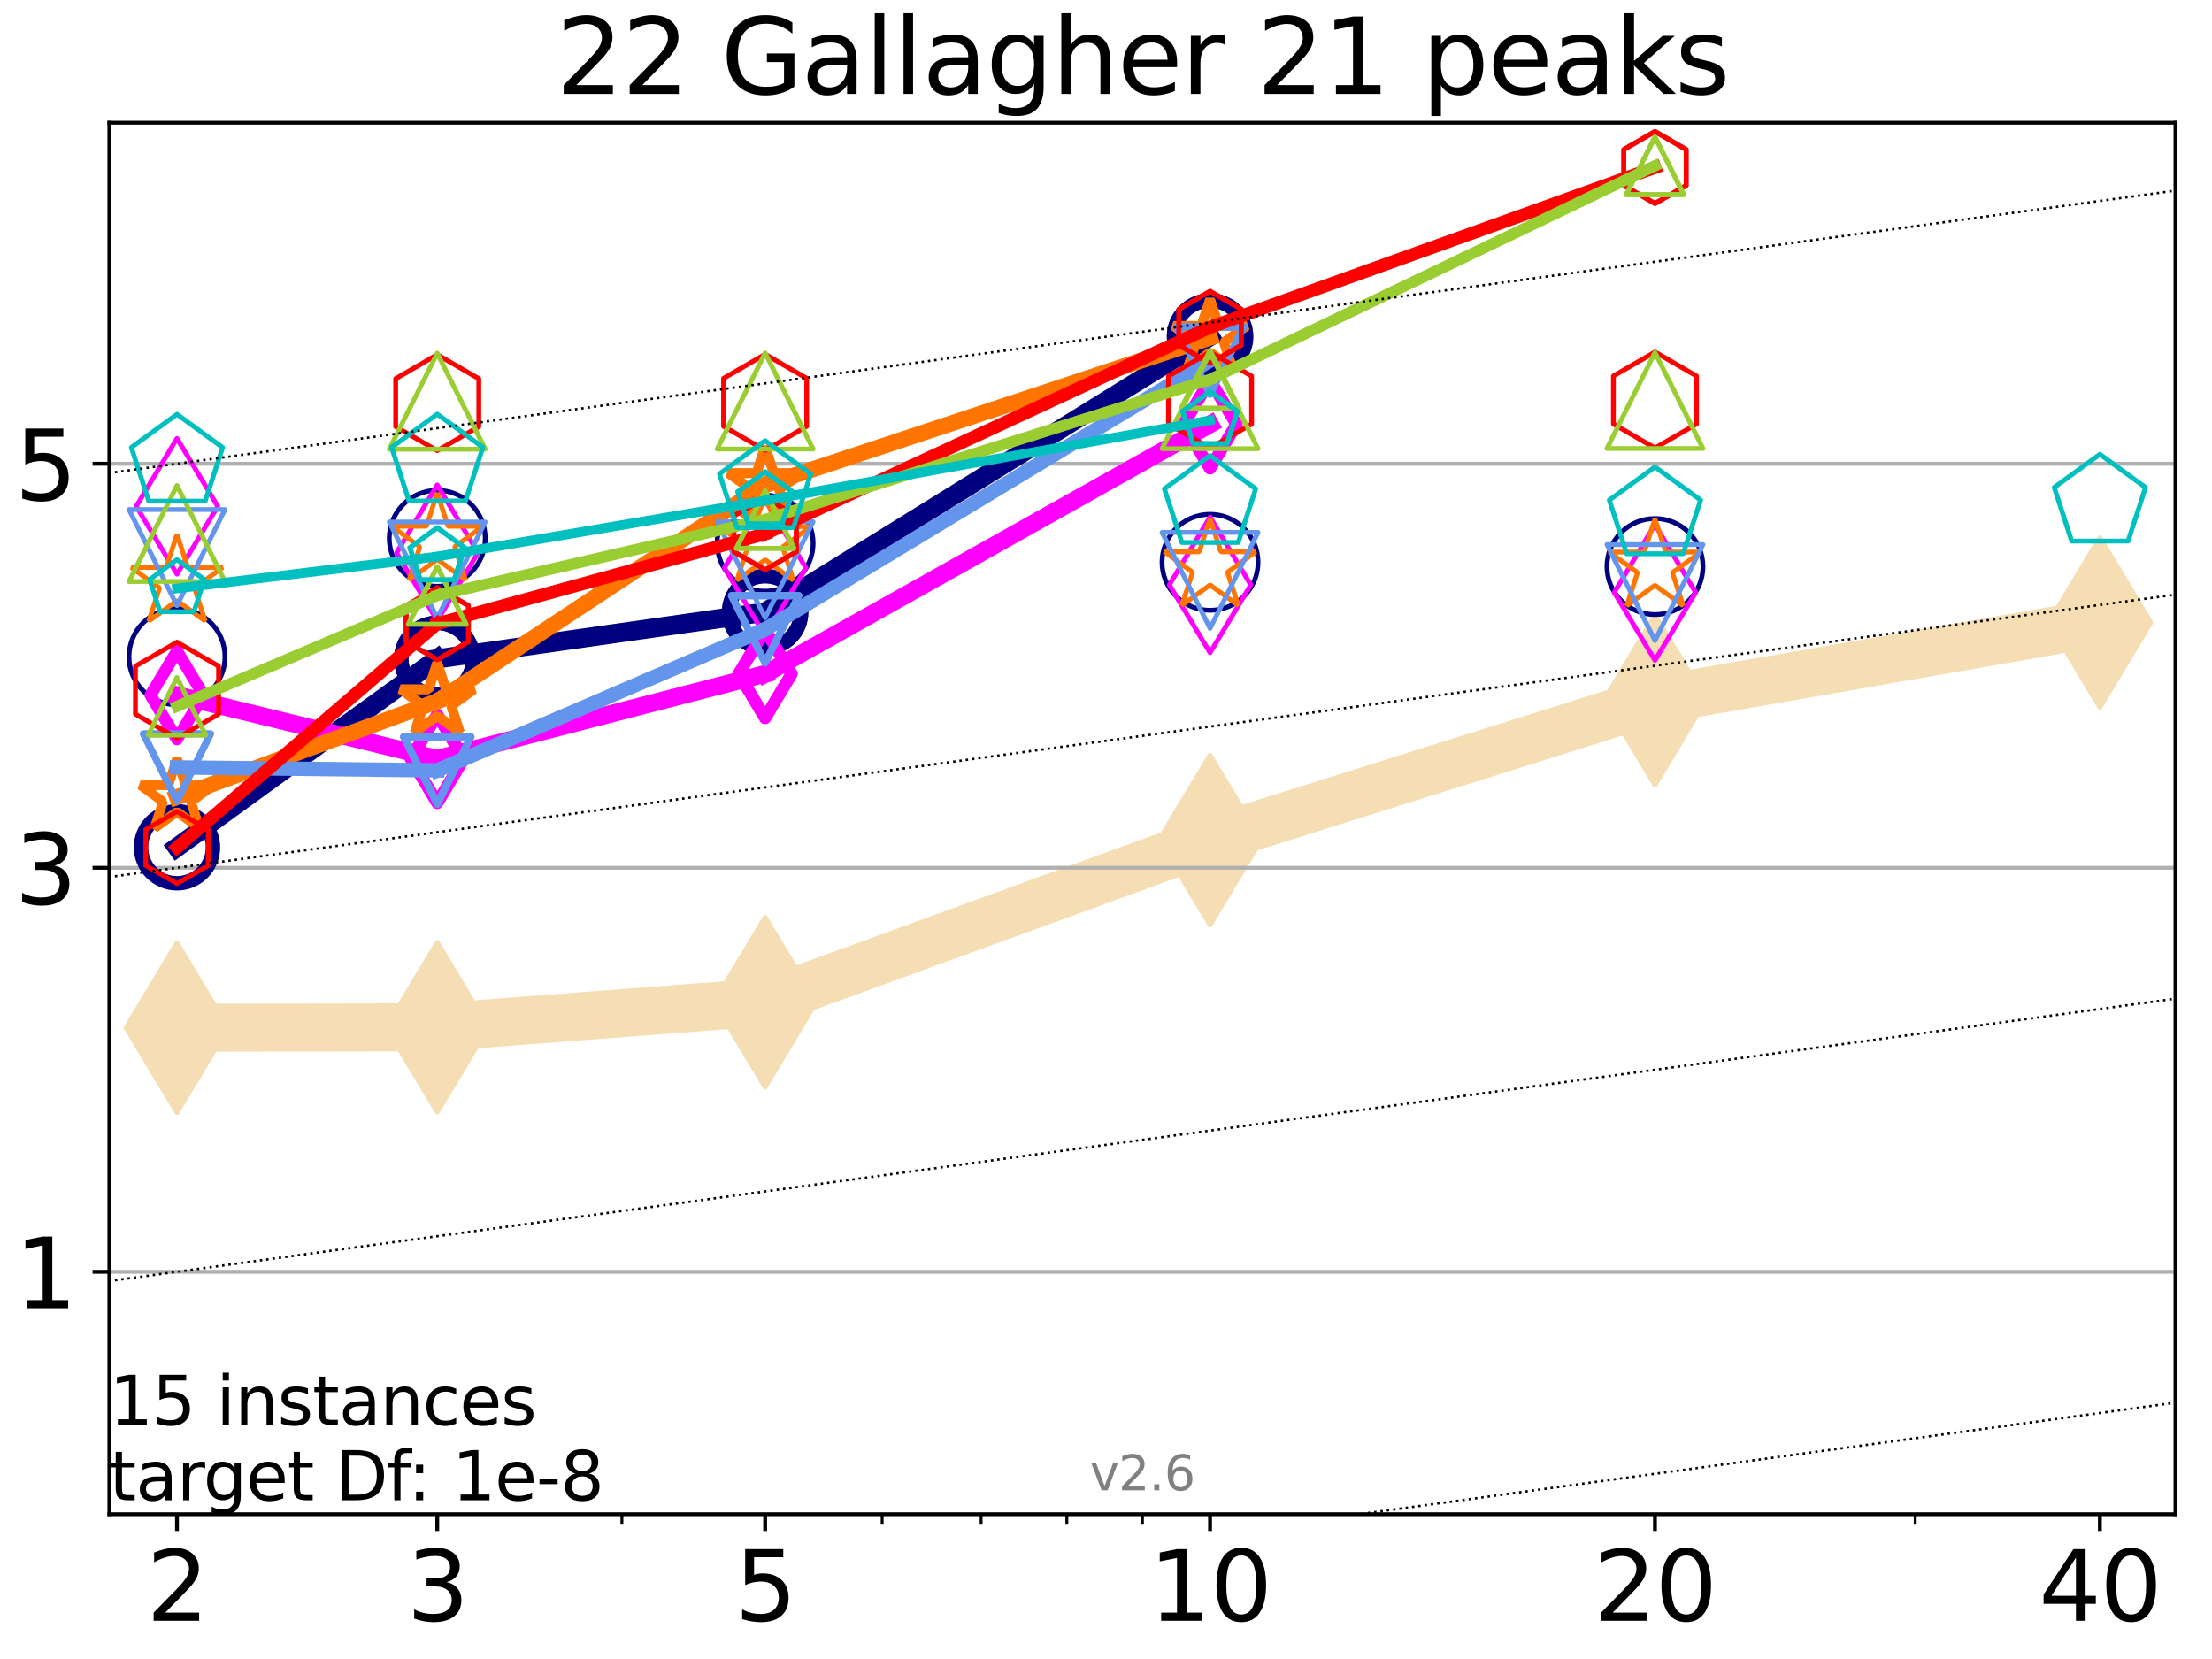 <?xml version="1.0" encoding="utf-8" standalone="no"?>
<!DOCTYPE svg PUBLIC "-//W3C//DTD SVG 1.1//EN"
  "http://www.w3.org/Graphics/SVG/1.1/DTD/svg11.dtd">
<svg xmlns:xlink="http://www.w3.org/1999/xlink" width="460.8pt" height="345.6pt" viewBox="0 0 460.8 345.6" xmlns="http://www.w3.org/2000/svg" version="1.1">
 <defs>
  <style type="text/css">*{stroke-linejoin: round; stroke-linecap: butt}</style>
 </defs>
 <g id="figure_1">
  <g id="patch_1">
   <path d="M 0 345.6 
L 460.8 345.6 
L 460.8 0 
L 0 0 
z
" style="fill: #ffffff"/>
  </g>
  <g id="axes_1">
   <g id="patch_2">
    <path d="M 22.78 315.44 
L 453.192 315.44 
L 453.192 25.56 
L 22.78 25.56 
z
" style="fill: #ffffff"/>
   </g>
   <g id="line2d_1">
    <path d="M 36.868 214.097 
L 91.085 214.003 
L 159.39 208.783 
L 252.074 175.004 
L 344.758 145.857 
L 437.443 129.683 
" clip-path="url(#p9da66cb167)" style="fill: none; stroke: #f5deb3; stroke-width: 10; stroke-linecap: square"/>
    <defs>
     <path id="mffda75748e" d="M -0 17.678 
L 10.607 0 
L 0 -17.678 
L -10.607 -0 
z
" style="stroke: #f5deb3; stroke-linejoin: miter"/>
    </defs>
    <g clip-path="url(#p9da66cb167)">
     <use xlink:href="#mffda75748e" x="36.868" y="214.097" style="fill: #f5deb3; stroke: #f5deb3; stroke-linejoin: miter"/>
     <use xlink:href="#mffda75748e" x="91.085" y="214.003" style="fill: #f5deb3; stroke: #f5deb3; stroke-linejoin: miter"/>
     <use xlink:href="#mffda75748e" x="159.39" y="208.783" style="fill: #f5deb3; stroke: #f5deb3; stroke-linejoin: miter"/>
     <use xlink:href="#mffda75748e" x="252.074" y="175.004" style="fill: #f5deb3; stroke: #f5deb3; stroke-linejoin: miter"/>
     <use xlink:href="#mffda75748e" x="344.758" y="145.857" style="fill: #f5deb3; stroke: #f5deb3; stroke-linejoin: miter"/>
     <use xlink:href="#mffda75748e" x="437.443" y="129.683" style="fill: #f5deb3; stroke: #f5deb3; stroke-linejoin: miter"/>
    </g>
   </g>
   <g id="matplotlib.axis_1">
    <g id="xtick_1">
     <g id="line2d_2">
      <defs>
       <path id="md5db70f6f1" d="M 0 0 
L 0 3.5 
" style="stroke: #000000; stroke-width: 0.8"/>
      </defs>
      <g>
       <use xlink:href="#md5db70f6f1" x="36.868" y="315.44" style="stroke: #000000; stroke-width: 0.8"/>
      </g>
     </g>
     <g id="text_1">
      <!-- 2 -->
      <g transform="translate(30.506 337.637)scale(0.2 -0.2)">
       <defs>
        <path id="DejaVuSans-32" d="M 1228 531 
L 3431 531 
L 3431 0 
L 469 0 
L 469 531 
Q 828 903 1448 1529 
Q 2069 2156 2228 2338 
Q 2531 2678 2651 2914 
Q 2772 3150 2772 3378 
Q 2772 3750 2511 3984 
Q 2250 4219 1831 4219 
Q 1534 4219 1204 4116 
Q 875 4013 500 3803 
L 500 4441 
Q 881 4594 1212 4672 
Q 1544 4750 1819 4750 
Q 2544 4750 2975 4387 
Q 3406 4025 3406 3419 
Q 3406 3131 3298 2873 
Q 3191 2616 2906 2266 
Q 2828 2175 2409 1742 
Q 1991 1309 1228 531 
z
" transform="scale(0.016)"/>
       </defs>
       <use xlink:href="#DejaVuSans-32"/>
      </g>
     </g>
    </g>
    <g id="xtick_2">
     <g id="line2d_3">
      <g>
       <use xlink:href="#md5db70f6f1" x="91.085" y="315.44" style="stroke: #000000; stroke-width: 0.8"/>
      </g>
     </g>
     <g id="text_2">
      <!-- 3 -->
      <g transform="translate(84.723 337.637)scale(0.2 -0.2)">
       <defs>
        <path id="DejaVuSans-33" d="M 2597 2516 
Q 3050 2419 3304 2112 
Q 3559 1806 3559 1356 
Q 3559 666 3084 287 
Q 2609 -91 1734 -91 
Q 1441 -91 1130 -33 
Q 819 25 488 141 
L 488 750 
Q 750 597 1062 519 
Q 1375 441 1716 441 
Q 2309 441 2620 675 
Q 2931 909 2931 1356 
Q 2931 1769 2642 2001 
Q 2353 2234 1838 2234 
L 1294 2234 
L 1294 2753 
L 1863 2753 
Q 2328 2753 2575 2939 
Q 2822 3125 2822 3475 
Q 2822 3834 2567 4026 
Q 2313 4219 1838 4219 
Q 1578 4219 1281 4162 
Q 984 4106 628 3988 
L 628 4550 
Q 988 4650 1302 4700 
Q 1616 4750 1894 4750 
Q 2613 4750 3031 4423 
Q 3450 4097 3450 3541 
Q 3450 3153 3228 2886 
Q 3006 2619 2597 2516 
z
" transform="scale(0.016)"/>
       </defs>
       <use xlink:href="#DejaVuSans-33"/>
      </g>
     </g>
    </g>
    <g id="xtick_3">
     <g id="line2d_4">
      <g>
       <use xlink:href="#md5db70f6f1" x="159.39" y="315.44" style="stroke: #000000; stroke-width: 0.8"/>
      </g>
     </g>
     <g id="text_3">
      <!-- 5 -->
      <g transform="translate(153.028 337.637)scale(0.2 -0.2)">
       <defs>
        <path id="DejaVuSans-35" d="M 691 4666 
L 3169 4666 
L 3169 4134 
L 1269 4134 
L 1269 2991 
Q 1406 3038 1543 3061 
Q 1681 3084 1819 3084 
Q 2600 3084 3056 2656 
Q 3513 2228 3513 1497 
Q 3513 744 3044 326 
Q 2575 -91 1722 -91 
Q 1428 -91 1123 -41 
Q 819 9 494 109 
L 494 744 
Q 775 591 1075 516 
Q 1375 441 1709 441 
Q 2250 441 2565 725 
Q 2881 1009 2881 1497 
Q 2881 1984 2565 2268 
Q 2250 2553 1709 2553 
Q 1456 2553 1204 2497 
Q 953 2441 691 2322 
L 691 4666 
z
" transform="scale(0.016)"/>
       </defs>
       <use xlink:href="#DejaVuSans-35"/>
      </g>
     </g>
    </g>
    <g id="xtick_4">
     <g id="line2d_5">
      <g>
       <use xlink:href="#md5db70f6f1" x="252.074" y="315.44" style="stroke: #000000; stroke-width: 0.8"/>
      </g>
     </g>
     <g id="text_4">
      <!-- 10 -->
      <g transform="translate(239.349 337.637)scale(0.2 -0.2)">
       <defs>
        <path id="DejaVuSans-31" d="M 794 531 
L 1825 531 
L 1825 4091 
L 703 3866 
L 703 4441 
L 1819 4666 
L 2450 4666 
L 2450 531 
L 3481 531 
L 3481 0 
L 794 0 
L 794 531 
z
" transform="scale(0.016)"/>
        <path id="DejaVuSans-30" d="M 2034 4250 
Q 1547 4250 1301 3770 
Q 1056 3291 1056 2328 
Q 1056 1369 1301 889 
Q 1547 409 2034 409 
Q 2525 409 2770 889 
Q 3016 1369 3016 2328 
Q 3016 3291 2770 3770 
Q 2525 4250 2034 4250 
z
M 2034 4750 
Q 2819 4750 3233 4129 
Q 3647 3509 3647 2328 
Q 3647 1150 3233 529 
Q 2819 -91 2034 -91 
Q 1250 -91 836 529 
Q 422 1150 422 2328 
Q 422 3509 836 4129 
Q 1250 4750 2034 4750 
z
" transform="scale(0.016)"/>
       </defs>
       <use xlink:href="#DejaVuSans-31"/>
       <use xlink:href="#DejaVuSans-30" x="63.623"/>
      </g>
     </g>
    </g>
    <g id="xtick_5">
     <g id="line2d_6">
      <g>
       <use xlink:href="#md5db70f6f1" x="344.758" y="315.44" style="stroke: #000000; stroke-width: 0.8"/>
      </g>
     </g>
     <g id="text_5">
      <!-- 20 -->
      <g transform="translate(332.033 337.637)scale(0.2 -0.2)">
       <use xlink:href="#DejaVuSans-32"/>
       <use xlink:href="#DejaVuSans-30" x="63.623"/>
      </g>
     </g>
    </g>
    <g id="xtick_6">
     <g id="line2d_7">
      <g>
       <use xlink:href="#md5db70f6f1" x="437.443" y="315.44" style="stroke: #000000; stroke-width: 0.8"/>
      </g>
     </g>
     <g id="text_6">
      <!-- 40 -->
      <g transform="translate(424.718 337.637)scale(0.2 -0.2)">
       <defs>
        <path id="DejaVuSans-34" d="M 2419 4116 
L 825 1625 
L 2419 1625 
L 2419 4116 
z
M 2253 4666 
L 3047 4666 
L 3047 1625 
L 3713 1625 
L 3713 1100 
L 3047 1100 
L 3047 0 
L 2419 0 
L 2419 1100 
L 313 1100 
L 313 1709 
L 2253 4666 
z
" transform="scale(0.016)"/>
       </defs>
       <use xlink:href="#DejaVuSans-34"/>
       <use xlink:href="#DejaVuSans-30" x="63.623"/>
      </g>
     </g>
    </g>
    <g id="xtick_7">
     <g id="line2d_8">
      <defs>
       <path id="m5379512b97" d="M 0 0 
L 0 2 
" style="stroke: #000000; stroke-width: 0.6"/>
      </defs>
      <g>
       <use xlink:href="#m5379512b97" x="129.552" y="315.44" style="stroke: #000000; stroke-width: 0.6"/>
      </g>
     </g>
    </g>
    <g id="xtick_8">
     <g id="line2d_9">
      <g>
       <use xlink:href="#m5379512b97" x="183.769" y="315.44" style="stroke: #000000; stroke-width: 0.6"/>
      </g>
     </g>
    </g>
    <g id="xtick_9">
     <g id="line2d_10">
      <g>
       <use xlink:href="#m5379512b97" x="204.381" y="315.44" style="stroke: #000000; stroke-width: 0.6"/>
      </g>
     </g>
    </g>
    <g id="xtick_10">
     <g id="line2d_11">
      <g>
       <use xlink:href="#m5379512b97" x="222.237" y="315.44" style="stroke: #000000; stroke-width: 0.6"/>
      </g>
     </g>
    </g>
    <g id="xtick_11">
     <g id="line2d_12">
      <g>
       <use xlink:href="#m5379512b97" x="237.986" y="315.44" style="stroke: #000000; stroke-width: 0.6"/>
      </g>
     </g>
    </g>
    <g id="xtick_12">
     <g id="line2d_13">
      <g>
       <use xlink:href="#m5379512b97" x="398.975" y="315.44" style="stroke: #000000; stroke-width: 0.6"/>
      </g>
     </g>
    </g>
   </g>
   <g id="matplotlib.axis_2">
    <g id="ytick_1">
     <g id="line2d_14">
      <path d="M 22.78 264.941 
L 453.192 264.941 
" clip-path="url(#p9da66cb167)" style="fill: none; stroke: #b0b0b0; stroke-width: 0.8; stroke-linecap: square"/>
     </g>
     <g id="line2d_15">
      <defs>
       <path id="mb205724805" d="M 0 0 
L -3.5 0 
" style="stroke: #000000; stroke-width: 0.8"/>
      </defs>
      <g>
       <use xlink:href="#mb205724805" x="22.78" y="264.941" style="stroke: #000000; stroke-width: 0.8"/>
      </g>
     </g>
     <g id="text_7">
      <!-- 1 -->
      <g transform="translate(3.055 272.539)scale(0.2 -0.2)">
       <use xlink:href="#DejaVuSans-31"/>
      </g>
     </g>
    </g>
    <g id="ytick_2">
     <g id="line2d_16">
      <path d="M 22.78 180.775 
L 453.192 180.775 
" clip-path="url(#p9da66cb167)" style="fill: none; stroke: #b0b0b0; stroke-width: 0.8; stroke-linecap: square"/>
     </g>
     <g id="line2d_17">
      <g>
       <use xlink:href="#mb205724805" x="22.78" y="180.775" style="stroke: #000000; stroke-width: 0.8"/>
      </g>
     </g>
     <g id="text_8">
      <!-- 3 -->
      <g transform="translate(3.055 188.373)scale(0.2 -0.2)">
       <use xlink:href="#DejaVuSans-33"/>
      </g>
     </g>
    </g>
    <g id="ytick_3">
     <g id="line2d_18">
      <path d="M 22.78 96.609 
L 453.192 96.609 
" clip-path="url(#p9da66cb167)" style="fill: none; stroke: #b0b0b0; stroke-width: 0.8; stroke-linecap: square"/>
     </g>
     <g id="line2d_19">
      <g>
       <use xlink:href="#mb205724805" x="22.78" y="96.609" style="stroke: #000000; stroke-width: 0.8"/>
      </g>
     </g>
     <g id="text_9">
      <!-- 5 -->
      <g transform="translate(3.055 104.208)scale(0.2 -0.2)">
       <use xlink:href="#DejaVuSans-35"/>
      </g>
     </g>
    </g>
   </g>
   <g id="line2d_20">
    <path d="M 36.868 176.507 
L 91.085 137.254 
" clip-path="url(#p9da66cb167)" style="fill: none; stroke: #000080; stroke-width: 4; stroke-linecap: square"/>
    <defs>
     <path id="m091aad3762" d="M 0 7.5 
C 1.989 7.5 3.897 6.71 5.303 5.303 
C 6.71 3.897 7.5 1.989 7.5 0 
C 7.5 -1.989 6.71 -3.897 5.303 -5.303 
C 3.897 -6.71 1.989 -7.5 0 -7.5 
C -1.989 -7.5 -3.897 -6.71 -5.303 -5.303 
C -6.71 -3.897 -7.5 -1.989 -7.5 0 
C -7.5 1.989 -6.71 3.897 -5.303 5.303 
C -3.897 6.71 -1.989 7.5 0 7.5 
z
" style="stroke: #000080; stroke-width: 3"/>
    </defs>
    <g clip-path="url(#p9da66cb167)">
     <use xlink:href="#m091aad3762" x="36.868" y="176.507" style="fill-opacity: 0; stroke: #000080; stroke-width: 3"/>
     <use xlink:href="#m091aad3762" x="91.085" y="137.254" style="fill-opacity: 0; stroke: #000080; stroke-width: 3"/>
    </g>
   </g>
   <g id="line2d_21">
    <path d="M 91.085 137.254 
L 159.39 127.508 
" clip-path="url(#p9da66cb167)" style="fill: none; stroke: #000080; stroke-width: 4; stroke-linecap: square"/>
    <g clip-path="url(#p9da66cb167)">
     <use xlink:href="#m091aad3762" x="91.085" y="137.254" style="fill-opacity: 0; stroke: #000080; stroke-width: 3"/>
     <use xlink:href="#m091aad3762" x="159.39" y="127.508" style="fill-opacity: 0; stroke: #000080; stroke-width: 3"/>
    </g>
   </g>
   <g id="line2d_22">
    <path d="M 159.39 127.508 
L 252.074 70.102 
" clip-path="url(#p9da66cb167)" style="fill: none; stroke: #000080; stroke-width: 4; stroke-linecap: square"/>
    <g clip-path="url(#p9da66cb167)">
     <use xlink:href="#m091aad3762" x="159.39" y="127.508" style="fill-opacity: 0; stroke: #000080; stroke-width: 3"/>
     <use xlink:href="#m091aad3762" x="252.074" y="70.102" style="fill-opacity: 0; stroke: #000080; stroke-width: 3"/>
    </g>
   </g>
   <g id="line2d_23">
    <path d="M 252.074 70.102 
" clip-path="url(#p9da66cb167)" style="fill: none; stroke: #000080; stroke-width: 4; stroke-linecap: square"/>
    <g clip-path="url(#p9da66cb167)">
     <use xlink:href="#m091aad3762" x="252.074" y="70.102" style="fill-opacity: 0; stroke: #000080; stroke-width: 3"/>
    </g>
   </g>
   <g id="line2d_24"/>
   <g id="line2d_25">
    <defs>
     <path id="m769381b50f" d="M 0 10 
C 2.652 10 5.196 8.946 7.071 7.071 
C 8.946 5.196 10 2.652 10 0 
C 10 -2.652 8.946 -5.196 7.071 -7.071 
C 5.196 -8.946 2.652 -10 0 -10 
C -2.652 -10 -5.196 -8.946 -7.071 -7.071 
C -8.946 -5.196 -10 -2.652 -10 0 
C -10 2.652 -8.946 5.196 -7.071 7.071 
C -5.196 8.946 -2.652 10 0 10 
z
" style="stroke: #000080"/>
    </defs>
    <g clip-path="url(#p9da66cb167)">
     <use xlink:href="#m769381b50f" x="36.868" y="136.82" style="fill-opacity: 0; stroke: #000080"/>
     <use xlink:href="#m769381b50f" x="91.085" y="112.14" style="fill-opacity: 0; stroke: #000080"/>
     <use xlink:href="#m769381b50f" x="159.39" y="113.159" style="fill-opacity: 0; stroke: #000080"/>
     <use xlink:href="#m769381b50f" x="252.074" y="117.136" style="fill-opacity: 0; stroke: #000080"/>
     <use xlink:href="#m769381b50f" x="344.758" y="118.02" style="fill-opacity: 0; stroke: #000080"/>
    </g>
   </g>
   <g id="line2d_26">
    <path d="M 36.868 144.815 
L 91.085 158.065 
" clip-path="url(#p9da66cb167)" style="fill: none; stroke: #ff00ff; stroke-width: 3.667; stroke-linecap: square"/>
    <defs>
     <path id="m5348b2a0a9" d="M -0 9.192 
L 5.515 0 
L 0 -9.192 
L -5.515 -0 
z
" style="stroke: #ff00ff; stroke-width: 2.5; stroke-linejoin: miter"/>
    </defs>
    <g clip-path="url(#p9da66cb167)">
     <use xlink:href="#m5348b2a0a9" x="36.868" y="144.815" style="fill-opacity: 0; stroke: #ff00ff; stroke-width: 2.5; stroke-linejoin: miter"/>
     <use xlink:href="#m5348b2a0a9" x="91.085" y="158.065" style="fill-opacity: 0; stroke: #ff00ff; stroke-width: 2.5; stroke-linejoin: miter"/>
    </g>
   </g>
   <g id="line2d_27">
    <path d="M 91.085 158.065 
L 159.39 140.381 
" clip-path="url(#p9da66cb167)" style="fill: none; stroke: #ff00ff; stroke-width: 3.667; stroke-linecap: square"/>
    <g clip-path="url(#p9da66cb167)">
     <use xlink:href="#m5348b2a0a9" x="91.085" y="158.065" style="fill-opacity: 0; stroke: #ff00ff; stroke-width: 2.5; stroke-linejoin: miter"/>
     <use xlink:href="#m5348b2a0a9" x="159.39" y="140.381" style="fill-opacity: 0; stroke: #ff00ff; stroke-width: 2.5; stroke-linejoin: miter"/>
    </g>
   </g>
   <g id="line2d_28">
    <path d="M 159.39 140.381 
L 252.074 88.383 
" clip-path="url(#p9da66cb167)" style="fill: none; stroke: #ff00ff; stroke-width: 3.667; stroke-linecap: square"/>
    <g clip-path="url(#p9da66cb167)">
     <use xlink:href="#m5348b2a0a9" x="159.39" y="140.381" style="fill-opacity: 0; stroke: #ff00ff; stroke-width: 2.5; stroke-linejoin: miter"/>
     <use xlink:href="#m5348b2a0a9" x="252.074" y="88.383" style="fill-opacity: 0; stroke: #ff00ff; stroke-width: 2.5; stroke-linejoin: miter"/>
    </g>
   </g>
   <g id="line2d_29">
    <path d="M 252.074 88.383 
" clip-path="url(#p9da66cb167)" style="fill: none; stroke: #ff00ff; stroke-width: 3.667; stroke-linecap: square"/>
    <g clip-path="url(#p9da66cb167)">
     <use xlink:href="#m5348b2a0a9" x="252.074" y="88.383" style="fill-opacity: 0; stroke: #ff00ff; stroke-width: 2.5; stroke-linejoin: miter"/>
    </g>
   </g>
   <g id="line2d_30"/>
   <g id="line2d_31">
    <defs>
     <path id="m1f04840f69" d="M -0 14.142 
L 8.485 0 
L -0 -14.142 
L -8.485 -0 
z
" style="stroke: #ff00ff; stroke-linejoin: miter"/>
    </defs>
    <g clip-path="url(#p9da66cb167)">
     <use xlink:href="#m1f04840f69" x="36.868" y="105.47" style="fill-opacity: 0; stroke: #ff00ff; stroke-linejoin: miter"/>
     <use xlink:href="#m1f04840f69" x="91.085" y="115.171" style="fill-opacity: 0; stroke: #ff00ff; stroke-linejoin: miter"/>
     <use xlink:href="#m1f04840f69" x="159.39" y="118.298" style="fill-opacity: 0; stroke: #ff00ff; stroke-linejoin: miter"/>
     <use xlink:href="#m1f04840f69" x="252.074" y="121.838" style="fill-opacity: 0; stroke: #ff00ff; stroke-linejoin: miter"/>
     <use xlink:href="#m1f04840f69" x="344.758" y="123.419" style="fill-opacity: 0; stroke: #ff00ff; stroke-linejoin: miter"/>
    </g>
   </g>
   <g id="line2d_32">
    <path d="M 36.868 166.049 
L 91.085 146.077 
" clip-path="url(#p9da66cb167)" style="fill: none; stroke: #ff7500; stroke-width: 3.333; stroke-linecap: square"/>
    <defs>
     <path id="m9885079abf" d="M 0 -8 
L -1.796 -2.472 
L -7.608 -2.472 
L -2.906 0.944 
L -4.702 6.472 
L -0 3.056 
L 4.702 6.472 
L 2.906 0.944 
L 7.608 -2.472 
L 1.796 -2.472 
z
" style="stroke: #ff7500; stroke-width: 2; stroke-linejoin: bevel"/>
    </defs>
    <g clip-path="url(#p9da66cb167)">
     <use xlink:href="#m9885079abf" x="36.868" y="166.049" style="fill-opacity: 0; stroke: #ff7500; stroke-width: 2; stroke-linejoin: bevel"/>
     <use xlink:href="#m9885079abf" x="91.085" y="146.077" style="fill-opacity: 0; stroke: #ff7500; stroke-width: 2; stroke-linejoin: bevel"/>
    </g>
   </g>
   <g id="line2d_33">
    <path d="M 91.085 146.077 
L 159.39 101.042 
" clip-path="url(#p9da66cb167)" style="fill: none; stroke: #ff7500; stroke-width: 3.333; stroke-linecap: square"/>
    <g clip-path="url(#p9da66cb167)">
     <use xlink:href="#m9885079abf" x="91.085" y="146.077" style="fill-opacity: 0; stroke: #ff7500; stroke-width: 2; stroke-linejoin: bevel"/>
     <use xlink:href="#m9885079abf" x="159.39" y="101.042" style="fill-opacity: 0; stroke: #ff7500; stroke-width: 2; stroke-linejoin: bevel"/>
    </g>
   </g>
   <g id="line2d_34">
    <path d="M 159.39 101.042 
L 252.074 70.354 
" clip-path="url(#p9da66cb167)" style="fill: none; stroke: #ff7500; stroke-width: 3.333; stroke-linecap: square"/>
    <g clip-path="url(#p9da66cb167)">
     <use xlink:href="#m9885079abf" x="159.39" y="101.042" style="fill-opacity: 0; stroke: #ff7500; stroke-width: 2; stroke-linejoin: bevel"/>
     <use xlink:href="#m9885079abf" x="252.074" y="70.354" style="fill-opacity: 0; stroke: #ff7500; stroke-width: 2; stroke-linejoin: bevel"/>
    </g>
   </g>
   <g id="line2d_35">
    <path d="M 252.074 70.354 
" clip-path="url(#p9da66cb167)" style="fill: none; stroke: #ff7500; stroke-width: 3.333; stroke-linecap: square"/>
    <g clip-path="url(#p9da66cb167)">
     <use xlink:href="#m9885079abf" x="252.074" y="70.354" style="fill-opacity: 0; stroke: #ff7500; stroke-width: 2; stroke-linejoin: bevel"/>
    </g>
   </g>
   <g id="line2d_36"/>
   <g id="line2d_37">
    <defs>
     <path id="m96d029a431" d="M 0 -10 
L -2.245 -3.09 
L -9.511 -3.09 
L -3.633 1.18 
L -5.878 8.09 
L -0 3.82 
L 5.878 8.09 
L 3.633 1.18 
L 9.511 -3.09 
L 2.245 -3.09 
z
" style="stroke: #ff7500; stroke-linejoin: bevel"/>
    </defs>
    <g clip-path="url(#p9da66cb167)">
     <use xlink:href="#m96d029a431" x="36.868" y="121.301" style="fill-opacity: 0; stroke: #ff7500; stroke-linejoin: bevel"/>
     <use xlink:href="#m96d029a431" x="91.085" y="112.714" style="fill-opacity: 0; stroke: #ff7500; stroke-linejoin: bevel"/>
     <use xlink:href="#m96d029a431" x="159.39" y="112.788" style="fill-opacity: 0; stroke: #ff7500; stroke-linejoin: bevel"/>
     <use xlink:href="#m96d029a431" x="252.074" y="118.03" style="fill-opacity: 0; stroke: #ff7500; stroke-linejoin: bevel"/>
     <use xlink:href="#m96d029a431" x="344.758" y="118.101" style="fill-opacity: 0; stroke: #ff7500; stroke-linejoin: bevel"/>
    </g>
   </g>
   <g id="line2d_38">
    <path d="M 36.868 159.866 
L 91.085 160.488 
" clip-path="url(#p9da66cb167)" style="fill: none; stroke: #6495ed; stroke-width: 3; stroke-linecap: square"/>
    <defs>
     <path id="m27fdec3ab3" d="M -0 7 
L 7 -7 
L -7 -7 
z
" style="stroke: #6495ed; stroke-width: 1.5; stroke-linejoin: miter"/>
    </defs>
    <g clip-path="url(#p9da66cb167)">
     <use xlink:href="#m27fdec3ab3" x="36.868" y="159.866" style="fill-opacity: 0; stroke: #6495ed; stroke-width: 1.5; stroke-linejoin: miter"/>
     <use xlink:href="#m27fdec3ab3" x="91.085" y="160.488" style="fill-opacity: 0; stroke: #6495ed; stroke-width: 1.5; stroke-linejoin: miter"/>
    </g>
   </g>
   <g id="line2d_39">
    <path d="M 91.085 160.488 
L 159.39 131.086 
" clip-path="url(#p9da66cb167)" style="fill: none; stroke: #6495ed; stroke-width: 3; stroke-linecap: square"/>
    <g clip-path="url(#p9da66cb167)">
     <use xlink:href="#m27fdec3ab3" x="91.085" y="160.488" style="fill-opacity: 0; stroke: #6495ed; stroke-width: 1.5; stroke-linejoin: miter"/>
     <use xlink:href="#m27fdec3ab3" x="159.39" y="131.086" style="fill-opacity: 0; stroke: #6495ed; stroke-width: 1.5; stroke-linejoin: miter"/>
    </g>
   </g>
   <g id="line2d_40">
    <path d="M 159.39 131.086 
L 252.074 75.102 
" clip-path="url(#p9da66cb167)" style="fill: none; stroke: #6495ed; stroke-width: 3; stroke-linecap: square"/>
    <g clip-path="url(#p9da66cb167)">
     <use xlink:href="#m27fdec3ab3" x="159.39" y="131.086" style="fill-opacity: 0; stroke: #6495ed; stroke-width: 1.5; stroke-linejoin: miter"/>
     <use xlink:href="#m27fdec3ab3" x="252.074" y="75.102" style="fill-opacity: 0; stroke: #6495ed; stroke-width: 1.5; stroke-linejoin: miter"/>
    </g>
   </g>
   <g id="line2d_41">
    <path d="M 252.074 75.102 
" clip-path="url(#p9da66cb167)" style="fill: none; stroke: #6495ed; stroke-width: 3; stroke-linecap: square"/>
    <g clip-path="url(#p9da66cb167)">
     <use xlink:href="#m27fdec3ab3" x="252.074" y="75.102" style="fill-opacity: 0; stroke: #6495ed; stroke-width: 1.5; stroke-linejoin: miter"/>
    </g>
   </g>
   <g id="line2d_42"/>
   <g id="line2d_43">
    <defs>
     <path id="m007a848bab" d="M -0 10 
L 10 -10 
L -10 -10 
z
" style="stroke: #6495ed; stroke-linejoin: miter"/>
    </defs>
    <g clip-path="url(#p9da66cb167)">
     <use xlink:href="#m007a848bab" x="36.868" y="116.151" style="fill-opacity: 0; stroke: #6495ed; stroke-linejoin: miter"/>
     <use xlink:href="#m007a848bab" x="91.085" y="118.742" style="fill-opacity: 0; stroke: #6495ed; stroke-linejoin: miter"/>
     <use xlink:href="#m007a848bab" x="159.39" y="118.698" style="fill-opacity: 0; stroke: #6495ed; stroke-linejoin: miter"/>
     <use xlink:href="#m007a848bab" x="252.074" y="120.908" style="fill-opacity: 0; stroke: #6495ed; stroke-linejoin: miter"/>
     <use xlink:href="#m007a848bab" x="344.758" y="123.448" style="fill-opacity: 0; stroke: #6495ed; stroke-linejoin: miter"/>
    </g>
   </g>
   <g id="line2d_44">
    <path d="M 36.868 176.559 
L 91.085 129.923 
" clip-path="url(#p9da66cb167)" style="fill: none; stroke: #ff0000; stroke-width: 2.667; stroke-linecap: square"/>
    <defs>
     <path id="me155ae1c53" d="M 0 -7.5 
L -6.495 -3.75 
L -6.495 3.75 
L -0 7.5 
L 6.495 3.75 
L 6.495 -3.75 
z
" style="stroke: #ff0000; stroke-linejoin: miter"/>
    </defs>
    <g clip-path="url(#p9da66cb167)">
     <use xlink:href="#me155ae1c53" x="36.868" y="176.559" style="fill-opacity: 0; stroke: #ff0000; stroke-linejoin: miter"/>
     <use xlink:href="#me155ae1c53" x="91.085" y="129.923" style="fill-opacity: 0; stroke: #ff0000; stroke-linejoin: miter"/>
    </g>
   </g>
   <g id="line2d_45">
    <path d="M 91.085 129.923 
L 159.39 111.197 
" clip-path="url(#p9da66cb167)" style="fill: none; stroke: #ff0000; stroke-width: 2.667; stroke-linecap: square"/>
    <g clip-path="url(#p9da66cb167)">
     <use xlink:href="#me155ae1c53" x="91.085" y="129.923" style="fill-opacity: 0; stroke: #ff0000; stroke-linejoin: miter"/>
     <use xlink:href="#me155ae1c53" x="159.39" y="111.197" style="fill-opacity: 0; stroke: #ff0000; stroke-linejoin: miter"/>
    </g>
   </g>
   <g id="line2d_46">
    <path d="M 159.39 111.197 
L 252.074 68.176 
" clip-path="url(#p9da66cb167)" style="fill: none; stroke: #ff0000; stroke-width: 2.667; stroke-linecap: square"/>
    <g clip-path="url(#p9da66cb167)">
     <use xlink:href="#me155ae1c53" x="159.39" y="111.197" style="fill-opacity: 0; stroke: #ff0000; stroke-linejoin: miter"/>
     <use xlink:href="#me155ae1c53" x="252.074" y="68.176" style="fill-opacity: 0; stroke: #ff0000; stroke-linejoin: miter"/>
    </g>
   </g>
   <g id="line2d_47">
    <path d="M 252.074 68.176 
L 344.758 34.893 
" clip-path="url(#p9da66cb167)" style="fill: none; stroke: #ff0000; stroke-width: 2.667; stroke-linecap: square"/>
    <g clip-path="url(#p9da66cb167)">
     <use xlink:href="#me155ae1c53" x="252.074" y="68.176" style="fill-opacity: 0; stroke: #ff0000; stroke-linejoin: miter"/>
     <use xlink:href="#me155ae1c53" x="344.758" y="34.893" style="fill-opacity: 0; stroke: #ff0000; stroke-linejoin: miter"/>
    </g>
   </g>
   <g id="line2d_48">
    <path d="M 344.758 34.893 
" clip-path="url(#p9da66cb167)" style="fill: none; stroke: #ff0000; stroke-width: 2.667; stroke-linecap: square"/>
    <g clip-path="url(#p9da66cb167)">
     <use xlink:href="#me155ae1c53" x="344.758" y="34.893" style="fill-opacity: 0; stroke: #ff0000; stroke-linejoin: miter"/>
    </g>
   </g>
   <g id="line2d_49"/>
   <g id="line2d_50">
    <defs>
     <path id="mb611ca3035" d="M 0 -10 
L -8.66 -5 
L -8.66 5 
L -0 10 
L 8.66 5 
L 8.66 -5 
z
" style="stroke: #ff0000; stroke-linejoin: miter"/>
    </defs>
    <g clip-path="url(#p9da66cb167)">
     <use xlink:href="#mb611ca3035" x="36.868" y="143.775" style="fill-opacity: 0; stroke: #ff0000; stroke-linejoin: miter"/>
     <use xlink:href="#mb611ca3035" x="91.085" y="83.883" style="fill-opacity: 0; stroke: #ff0000; stroke-linejoin: miter"/>
     <use xlink:href="#mb611ca3035" x="159.39" y="83.809" style="fill-opacity: 0; stroke: #ff0000; stroke-linejoin: miter"/>
     <use xlink:href="#mb611ca3035" x="252.074" y="83.345" style="fill-opacity: 0; stroke: #ff0000; stroke-linejoin: miter"/>
     <use xlink:href="#mb611ca3035" x="344.758" y="83.331" style="fill-opacity: 0; stroke: #ff0000; stroke-linejoin: miter"/>
    </g>
   </g>
   <g id="line2d_51">
    <path d="M 36.868 147.143 
L 91.085 124.036 
" clip-path="url(#p9da66cb167)" style="fill: none; stroke: #9acd32; stroke-width: 2.333; stroke-linecap: square"/>
    <defs>
     <path id="m3b662ab62f" d="M 0 -6 
L -6 6 
L 6 6 
z
" style="stroke: #9acd32; stroke-linejoin: miter"/>
    </defs>
    <g clip-path="url(#p9da66cb167)">
     <use xlink:href="#m3b662ab62f" x="36.868" y="147.143" style="fill-opacity: 0; stroke: #9acd32; stroke-linejoin: miter"/>
     <use xlink:href="#m3b662ab62f" x="91.085" y="124.036" style="fill-opacity: 0; stroke: #9acd32; stroke-linejoin: miter"/>
    </g>
   </g>
   <g id="line2d_52">
    <path d="M 91.085 124.036 
L 159.39 108.236 
" clip-path="url(#p9da66cb167)" style="fill: none; stroke: #9acd32; stroke-width: 2.333; stroke-linecap: square"/>
    <g clip-path="url(#p9da66cb167)">
     <use xlink:href="#m3b662ab62f" x="91.085" y="124.036" style="fill-opacity: 0; stroke: #9acd32; stroke-linejoin: miter"/>
     <use xlink:href="#m3b662ab62f" x="159.39" y="108.236" style="fill-opacity: 0; stroke: #9acd32; stroke-linejoin: miter"/>
    </g>
   </g>
   <g id="line2d_53">
    <path d="M 159.39 108.236 
L 252.074 79.044 
" clip-path="url(#p9da66cb167)" style="fill: none; stroke: #9acd32; stroke-width: 2.333; stroke-linecap: square"/>
    <g clip-path="url(#p9da66cb167)">
     <use xlink:href="#m3b662ab62f" x="159.39" y="108.236" style="fill-opacity: 0; stroke: #9acd32; stroke-linejoin: miter"/>
     <use xlink:href="#m3b662ab62f" x="252.074" y="79.044" style="fill-opacity: 0; stroke: #9acd32; stroke-linejoin: miter"/>
    </g>
   </g>
   <g id="line2d_54">
    <path d="M 252.074 79.044 
L 344.758 34.538 
" clip-path="url(#p9da66cb167)" style="fill: none; stroke: #9acd32; stroke-width: 2.333; stroke-linecap: square"/>
    <g clip-path="url(#p9da66cb167)">
     <use xlink:href="#m3b662ab62f" x="252.074" y="79.044" style="fill-opacity: 0; stroke: #9acd32; stroke-linejoin: miter"/>
     <use xlink:href="#m3b662ab62f" x="344.758" y="34.538" style="fill-opacity: 0; stroke: #9acd32; stroke-linejoin: miter"/>
    </g>
   </g>
   <g id="line2d_55">
    <path d="M 344.758 34.538 
" clip-path="url(#p9da66cb167)" style="fill: none; stroke: #9acd32; stroke-width: 2.333; stroke-linecap: square"/>
    <g clip-path="url(#p9da66cb167)">
     <use xlink:href="#m3b662ab62f" x="344.758" y="34.538" style="fill-opacity: 0; stroke: #9acd32; stroke-linejoin: miter"/>
    </g>
   </g>
   <g id="line2d_56"/>
   <g id="line2d_57">
    <defs>
     <path id="m4cd976e3e0" d="M 0 -10 
L -10 10 
L 10 10 
z
" style="stroke: #9acd32; stroke-linejoin: miter"/>
    </defs>
    <g clip-path="url(#p9da66cb167)">
     <use xlink:href="#m4cd976e3e0" x="36.868" y="111.139" style="fill-opacity: 0; stroke: #9acd32; stroke-linejoin: miter"/>
     <use xlink:href="#m4cd976e3e0" x="91.085" y="83.583" style="fill-opacity: 0; stroke: #9acd32; stroke-linejoin: miter"/>
     <use xlink:href="#m4cd976e3e0" x="159.39" y="83.539" style="fill-opacity: 0; stroke: #9acd32; stroke-linejoin: miter"/>
     <use xlink:href="#m4cd976e3e0" x="252.074" y="83.471" style="fill-opacity: 0; stroke: #9acd32; stroke-linejoin: miter"/>
     <use xlink:href="#m4cd976e3e0" x="344.758" y="83.431" style="fill-opacity: 0; stroke: #9acd32; stroke-linejoin: miter"/>
    </g>
   </g>
   <g id="line2d_58">
    <path d="M 36.868 122.581 
L 91.085 115.937 
" clip-path="url(#p9da66cb167)" style="fill: none; stroke: #00bfbf; stroke-width: 2; stroke-linecap: square"/>
    <defs>
     <path id="m19b6836416" d="M 0 -6 
L -5.706 -1.854 
L -3.527 4.854 
L 3.527 4.854 
L 5.706 -1.854 
z
" style="stroke: #00bfbf; stroke-linejoin: miter"/>
    </defs>
    <g clip-path="url(#p9da66cb167)">
     <use xlink:href="#m19b6836416" x="36.868" y="122.581" style="fill-opacity: 0; stroke: #00bfbf; stroke-linejoin: miter"/>
     <use xlink:href="#m19b6836416" x="91.085" y="115.937" style="fill-opacity: 0; stroke: #00bfbf; stroke-linejoin: miter"/>
    </g>
   </g>
   <g id="line2d_59">
    <path d="M 91.085 115.937 
L 159.39 104.286 
" clip-path="url(#p9da66cb167)" style="fill: none; stroke: #00bfbf; stroke-width: 2; stroke-linecap: square"/>
    <g clip-path="url(#p9da66cb167)">
     <use xlink:href="#m19b6836416" x="91.085" y="115.937" style="fill-opacity: 0; stroke: #00bfbf; stroke-linejoin: miter"/>
     <use xlink:href="#m19b6836416" x="159.39" y="104.286" style="fill-opacity: 0; stroke: #00bfbf; stroke-linejoin: miter"/>
    </g>
   </g>
   <g id="line2d_60">
    <path d="M 159.39 104.286 
L 252.074 87.557 
" clip-path="url(#p9da66cb167)" style="fill: none; stroke: #00bfbf; stroke-width: 2; stroke-linecap: square"/>
    <g clip-path="url(#p9da66cb167)">
     <use xlink:href="#m19b6836416" x="159.39" y="104.286" style="fill-opacity: 0; stroke: #00bfbf; stroke-linejoin: miter"/>
     <use xlink:href="#m19b6836416" x="252.074" y="87.557" style="fill-opacity: 0; stroke: #00bfbf; stroke-linejoin: miter"/>
    </g>
   </g>
   <g id="line2d_61">
    <path d="M 252.074 87.557 
" clip-path="url(#p9da66cb167)" style="fill: none; stroke: #00bfbf; stroke-width: 2; stroke-linecap: square"/>
    <g clip-path="url(#p9da66cb167)">
     <use xlink:href="#m19b6836416" x="252.074" y="87.557" style="fill-opacity: 0; stroke: #00bfbf; stroke-linejoin: miter"/>
    </g>
   </g>
   <g id="line2d_62"/>
   <g id="line2d_63">
    <defs>
     <path id="mb8803bfae8" d="M 0 -10 
L -9.511 -3.09 
L -5.878 8.09 
L 5.878 8.09 
L 9.511 -3.09 
z
" style="stroke: #00bfbf; stroke-linejoin: miter"/>
    </defs>
    <g clip-path="url(#p9da66cb167)">
     <use xlink:href="#mb8803bfae8" x="36.868" y="96.301" style="fill-opacity: 0; stroke: #00bfbf; stroke-linejoin: miter"/>
     <use xlink:href="#mb8803bfae8" x="91.085" y="96.27" style="fill-opacity: 0; stroke: #00bfbf; stroke-linejoin: miter"/>
     <use xlink:href="#mb8803bfae8" x="159.39" y="101.805" style="fill-opacity: 0; stroke: #00bfbf; stroke-linejoin: miter"/>
     <use xlink:href="#mb8803bfae8" x="252.074" y="104.916" style="fill-opacity: 0; stroke: #00bfbf; stroke-linejoin: miter"/>
     <use xlink:href="#mb8803bfae8" x="344.758" y="107.264" style="fill-opacity: 0; stroke: #00bfbf; stroke-linejoin: miter"/>
     <use xlink:href="#mb8803bfae8" x="437.443" y="104.629" style="fill-opacity: 0; stroke: #00bfbf; stroke-linejoin: miter"/>
    </g>
   </g>
   <g id="line2d_64"/>
   <g id="line2d_65">
    <path d="M 55.205 346.6 
L 461.8 291.026 
" clip-path="url(#p9da66cb167)" style="fill: none; stroke-dasharray: 0.5,0.825; stroke-dashoffset: 0; stroke: #000000; stroke-width: 0.5"/>
   </g>
   <g id="line2d_66">
    <path d="M -1 270.117 
L 461.8 206.86 
" clip-path="url(#p9da66cb167)" style="fill: none; stroke-dasharray: 0.5,0.825; stroke-dashoffset: 0; stroke: #000000; stroke-width: 0.5"/>
   </g>
   <g id="line2d_67">
    <path d="M -1 185.951 
L 461.8 122.695 
" clip-path="url(#p9da66cb167)" style="fill: none; stroke-dasharray: 0.5,0.825; stroke-dashoffset: 0; stroke: #000000; stroke-width: 0.5"/>
   </g>
   <g id="line2d_68">
    <path d="M -1 101.785 
L 461.8 38.529 
" clip-path="url(#p9da66cb167)" style="fill: none; stroke-dasharray: 0.5,0.825; stroke-dashoffset: 0; stroke: #000000; stroke-width: 0.5"/>
   </g>
   <g id="line2d_69">
    <path d="M -1 17.62 
L 135.227 -1 
" clip-path="url(#p9da66cb167)" style="fill: none; stroke-dasharray: 0.5,0.825; stroke-dashoffset: 0; stroke: #000000; stroke-width: 0.5"/>
   </g>
   <g id="patch_3">
    <path d="M 22.78 315.44 
L 22.78 25.56 
" style="fill: none; stroke: #000000; stroke-width: 0.8; stroke-linejoin: miter; stroke-linecap: square"/>
   </g>
   <g id="patch_4">
    <path d="M 453.192 315.44 
L 453.192 25.56 
" style="fill: none; stroke: #000000; stroke-width: 0.8; stroke-linejoin: miter; stroke-linecap: square"/>
   </g>
   <g id="patch_5">
    <path d="M 22.78 315.44 
L 453.192 315.44 
" style="fill: none; stroke: #000000; stroke-width: 0.8; stroke-linejoin: miter; stroke-linecap: square"/>
   </g>
   <g id="patch_6">
    <path d="M 22.78 25.56 
L 453.192 25.56 
" style="fill: none; stroke: #000000; stroke-width: 0.8; stroke-linejoin: miter; stroke-linecap: square"/>
   </g>
   <g id="text_10">
    <!-- 15 instances -->
    <g transform="translate(22.78 296.851)scale(0.14 -0.14)">
     <defs>
      <path id="DejaVuSans-20" transform="scale(0.016)"/>
      <path id="DejaVuSans-69" d="M 603 3500 
L 1178 3500 
L 1178 0 
L 603 0 
L 603 3500 
z
M 603 4863 
L 1178 4863 
L 1178 4134 
L 603 4134 
L 603 4863 
z
" transform="scale(0.016)"/>
      <path id="DejaVuSans-6e" d="M 3513 2113 
L 3513 0 
L 2938 0 
L 2938 2094 
Q 2938 2591 2744 2837 
Q 2550 3084 2163 3084 
Q 1697 3084 1428 2787 
Q 1159 2491 1159 1978 
L 1159 0 
L 581 0 
L 581 3500 
L 1159 3500 
L 1159 2956 
Q 1366 3272 1645 3428 
Q 1925 3584 2291 3584 
Q 2894 3584 3203 3211 
Q 3513 2838 3513 2113 
z
" transform="scale(0.016)"/>
      <path id="DejaVuSans-73" d="M 2834 3397 
L 2834 2853 
Q 2591 2978 2328 3040 
Q 2066 3103 1784 3103 
Q 1356 3103 1142 2972 
Q 928 2841 928 2578 
Q 928 2378 1081 2264 
Q 1234 2150 1697 2047 
L 1894 2003 
Q 2506 1872 2764 1633 
Q 3022 1394 3022 966 
Q 3022 478 2636 193 
Q 2250 -91 1575 -91 
Q 1294 -91 989 -36 
Q 684 19 347 128 
L 347 722 
Q 666 556 975 473 
Q 1284 391 1588 391 
Q 1994 391 2212 530 
Q 2431 669 2431 922 
Q 2431 1156 2273 1281 
Q 2116 1406 1581 1522 
L 1381 1569 
Q 847 1681 609 1914 
Q 372 2147 372 2553 
Q 372 3047 722 3315 
Q 1072 3584 1716 3584 
Q 2034 3584 2315 3537 
Q 2597 3491 2834 3397 
z
" transform="scale(0.016)"/>
      <path id="DejaVuSans-74" d="M 1172 4494 
L 1172 3500 
L 2356 3500 
L 2356 3053 
L 1172 3053 
L 1172 1153 
Q 1172 725 1289 603 
Q 1406 481 1766 481 
L 2356 481 
L 2356 0 
L 1766 0 
Q 1100 0 847 248 
Q 594 497 594 1153 
L 594 3053 
L 172 3053 
L 172 3500 
L 594 3500 
L 594 4494 
L 1172 4494 
z
" transform="scale(0.016)"/>
      <path id="DejaVuSans-61" d="M 2194 1759 
Q 1497 1759 1228 1600 
Q 959 1441 959 1056 
Q 959 750 1161 570 
Q 1363 391 1709 391 
Q 2188 391 2477 730 
Q 2766 1069 2766 1631 
L 2766 1759 
L 2194 1759 
z
M 3341 1997 
L 3341 0 
L 2766 0 
L 2766 531 
Q 2569 213 2275 61 
Q 1981 -91 1556 -91 
Q 1019 -91 701 211 
Q 384 513 384 1019 
Q 384 1609 779 1909 
Q 1175 2209 1959 2209 
L 2766 2209 
L 2766 2266 
Q 2766 2663 2505 2880 
Q 2244 3097 1772 3097 
Q 1472 3097 1187 3025 
Q 903 2953 641 2809 
L 641 3341 
Q 956 3463 1253 3523 
Q 1550 3584 1831 3584 
Q 2591 3584 2966 3190 
Q 3341 2797 3341 1997 
z
" transform="scale(0.016)"/>
      <path id="DejaVuSans-63" d="M 3122 3366 
L 3122 2828 
Q 2878 2963 2633 3030 
Q 2388 3097 2138 3097 
Q 1578 3097 1268 2742 
Q 959 2388 959 1747 
Q 959 1106 1268 751 
Q 1578 397 2138 397 
Q 2388 397 2633 464 
Q 2878 531 3122 666 
L 3122 134 
Q 2881 22 2623 -34 
Q 2366 -91 2075 -91 
Q 1284 -91 818 406 
Q 353 903 353 1747 
Q 353 2603 823 3093 
Q 1294 3584 2113 3584 
Q 2378 3584 2631 3529 
Q 2884 3475 3122 3366 
z
" transform="scale(0.016)"/>
      <path id="DejaVuSans-65" d="M 3597 1894 
L 3597 1613 
L 953 1613 
Q 991 1019 1311 708 
Q 1631 397 2203 397 
Q 2534 397 2845 478 
Q 3156 559 3463 722 
L 3463 178 
Q 3153 47 2828 -22 
Q 2503 -91 2169 -91 
Q 1331 -91 842 396 
Q 353 884 353 1716 
Q 353 2575 817 3079 
Q 1281 3584 2069 3584 
Q 2775 3584 3186 3129 
Q 3597 2675 3597 1894 
z
M 3022 2063 
Q 3016 2534 2758 2815 
Q 2500 3097 2075 3097 
Q 1594 3097 1305 2825 
Q 1016 2553 972 2059 
L 3022 2063 
z
" transform="scale(0.016)"/>
     </defs>
     <use xlink:href="#DejaVuSans-31"/>
     <use xlink:href="#DejaVuSans-35" x="63.623"/>
     <use xlink:href="#DejaVuSans-20" x="127.246"/>
     <use xlink:href="#DejaVuSans-69" x="159.033"/>
     <use xlink:href="#DejaVuSans-6e" x="186.816"/>
     <use xlink:href="#DejaVuSans-73" x="250.195"/>
     <use xlink:href="#DejaVuSans-74" x="302.295"/>
     <use xlink:href="#DejaVuSans-61" x="341.504"/>
     <use xlink:href="#DejaVuSans-6e" x="402.783"/>
     <use xlink:href="#DejaVuSans-63" x="466.162"/>
     <use xlink:href="#DejaVuSans-65" x="521.143"/>
     <use xlink:href="#DejaVuSans-73" x="582.666"/>
    </g>
    <!-- target Df: 1e-8 -->
    <g transform="translate(22.78 312.528)scale(0.14 -0.14)">
     <defs>
      <path id="DejaVuSans-72" d="M 2631 2963 
Q 2534 3019 2420 3045 
Q 2306 3072 2169 3072 
Q 1681 3072 1420 2755 
Q 1159 2438 1159 1844 
L 1159 0 
L 581 0 
L 581 3500 
L 1159 3500 
L 1159 2956 
Q 1341 3275 1631 3429 
Q 1922 3584 2338 3584 
Q 2397 3584 2469 3576 
Q 2541 3569 2628 3553 
L 2631 2963 
z
" transform="scale(0.016)"/>
      <path id="DejaVuSans-67" d="M 2906 1791 
Q 2906 2416 2648 2759 
Q 2391 3103 1925 3103 
Q 1463 3103 1205 2759 
Q 947 2416 947 1791 
Q 947 1169 1205 825 
Q 1463 481 1925 481 
Q 2391 481 2648 825 
Q 2906 1169 2906 1791 
z
M 3481 434 
Q 3481 -459 3084 -895 
Q 2688 -1331 1869 -1331 
Q 1566 -1331 1297 -1286 
Q 1028 -1241 775 -1147 
L 775 -588 
Q 1028 -725 1275 -790 
Q 1522 -856 1778 -856 
Q 2344 -856 2625 -561 
Q 2906 -266 2906 331 
L 2906 616 
Q 2728 306 2450 153 
Q 2172 0 1784 0 
Q 1141 0 747 490 
Q 353 981 353 1791 
Q 353 2603 747 3093 
Q 1141 3584 1784 3584 
Q 2172 3584 2450 3431 
Q 2728 3278 2906 2969 
L 2906 3500 
L 3481 3500 
L 3481 434 
z
" transform="scale(0.016)"/>
      <path id="DejaVuSans-44" d="M 1259 4147 
L 1259 519 
L 2022 519 
Q 2988 519 3436 956 
Q 3884 1394 3884 2338 
Q 3884 3275 3436 3711 
Q 2988 4147 2022 4147 
L 1259 4147 
z
M 628 4666 
L 1925 4666 
Q 3281 4666 3915 4102 
Q 4550 3538 4550 2338 
Q 4550 1131 3912 565 
Q 3275 0 1925 0 
L 628 0 
L 628 4666 
z
" transform="scale(0.016)"/>
      <path id="DejaVuSans-66" d="M 2375 4863 
L 2375 4384 
L 1825 4384 
Q 1516 4384 1395 4259 
Q 1275 4134 1275 3809 
L 1275 3500 
L 2222 3500 
L 2222 3053 
L 1275 3053 
L 1275 0 
L 697 0 
L 697 3053 
L 147 3053 
L 147 3500 
L 697 3500 
L 697 3744 
Q 697 4328 969 4595 
Q 1241 4863 1831 4863 
L 2375 4863 
z
" transform="scale(0.016)"/>
      <path id="DejaVuSans-3a" d="M 750 794 
L 1409 794 
L 1409 0 
L 750 0 
L 750 794 
z
M 750 3309 
L 1409 3309 
L 1409 2516 
L 750 2516 
L 750 3309 
z
" transform="scale(0.016)"/>
      <path id="DejaVuSans-2d" d="M 313 2009 
L 1997 2009 
L 1997 1497 
L 313 1497 
L 313 2009 
z
" transform="scale(0.016)"/>
      <path id="DejaVuSans-38" d="M 2034 2216 
Q 1584 2216 1326 1975 
Q 1069 1734 1069 1313 
Q 1069 891 1326 650 
Q 1584 409 2034 409 
Q 2484 409 2743 651 
Q 3003 894 3003 1313 
Q 3003 1734 2745 1975 
Q 2488 2216 2034 2216 
z
M 1403 2484 
Q 997 2584 770 2862 
Q 544 3141 544 3541 
Q 544 4100 942 4425 
Q 1341 4750 2034 4750 
Q 2731 4750 3128 4425 
Q 3525 4100 3525 3541 
Q 3525 3141 3298 2862 
Q 3072 2584 2669 2484 
Q 3125 2378 3379 2068 
Q 3634 1759 3634 1313 
Q 3634 634 3220 271 
Q 2806 -91 2034 -91 
Q 1263 -91 848 271 
Q 434 634 434 1313 
Q 434 1759 690 2068 
Q 947 2378 1403 2484 
z
M 1172 3481 
Q 1172 3119 1398 2916 
Q 1625 2713 2034 2713 
Q 2441 2713 2670 2916 
Q 2900 3119 2900 3481 
Q 2900 3844 2670 4047 
Q 2441 4250 2034 4250 
Q 1625 4250 1398 4047 
Q 1172 3844 1172 3481 
z
" transform="scale(0.016)"/>
     </defs>
     <use xlink:href="#DejaVuSans-74"/>
     <use xlink:href="#DejaVuSans-61" x="39.209"/>
     <use xlink:href="#DejaVuSans-72" x="100.488"/>
     <use xlink:href="#DejaVuSans-67" x="139.852"/>
     <use xlink:href="#DejaVuSans-65" x="203.328"/>
     <use xlink:href="#DejaVuSans-74" x="264.852"/>
     <use xlink:href="#DejaVuSans-20" x="304.061"/>
     <use xlink:href="#DejaVuSans-44" x="335.848"/>
     <use xlink:href="#DejaVuSans-66" x="412.85"/>
     <use xlink:href="#DejaVuSans-3a" x="444.43"/>
     <use xlink:href="#DejaVuSans-20" x="478.121"/>
     <use xlink:href="#DejaVuSans-31" x="509.908"/>
     <use xlink:href="#DejaVuSans-65" x="573.531"/>
     <use xlink:href="#DejaVuSans-2d" x="635.055"/>
     <use xlink:href="#DejaVuSans-38" x="671.139"/>
    </g>
   </g>
   <g id="text_11">
    <!-- v2.6 -->
    <g style="fill: #808080" transform="translate(227.075 310.462)scale(0.1 -0.1)">
     <defs>
      <path id="DejaVuSans-76" d="M 191 3500 
L 800 3500 
L 1894 563 
L 2988 3500 
L 3597 3500 
L 2284 0 
L 1503 0 
L 191 3500 
z
" transform="scale(0.016)"/>
      <path id="DejaVuSans-2e" d="M 684 794 
L 1344 794 
L 1344 0 
L 684 0 
L 684 794 
z
" transform="scale(0.016)"/>
      <path id="DejaVuSans-36" d="M 2113 2584 
Q 1688 2584 1439 2293 
Q 1191 2003 1191 1497 
Q 1191 994 1439 701 
Q 1688 409 2113 409 
Q 2538 409 2786 701 
Q 3034 994 3034 1497 
Q 3034 2003 2786 2293 
Q 2538 2584 2113 2584 
z
M 3366 4563 
L 3366 3988 
Q 3128 4100 2886 4159 
Q 2644 4219 2406 4219 
Q 1781 4219 1451 3797 
Q 1122 3375 1075 2522 
Q 1259 2794 1537 2939 
Q 1816 3084 2150 3084 
Q 2853 3084 3261 2657 
Q 3669 2231 3669 1497 
Q 3669 778 3244 343 
Q 2819 -91 2113 -91 
Q 1303 -91 875 529 
Q 447 1150 447 2328 
Q 447 3434 972 4092 
Q 1497 4750 2381 4750 
Q 2619 4750 2861 4703 
Q 3103 4656 3366 4563 
z
" transform="scale(0.016)"/>
     </defs>
     <use xlink:href="#DejaVuSans-76"/>
     <use xlink:href="#DejaVuSans-32" x="59.18"/>
     <use xlink:href="#DejaVuSans-2e" x="122.803"/>
     <use xlink:href="#DejaVuSans-36" x="154.59"/>
    </g>
   </g>
   <g id="text_12">
    <!-- 22 Gallagher 21 peaks -->
    <g transform="translate(115.811 19.56)scale(0.216 -0.216)">
     <defs>
      <path id="DejaVuSans-47" d="M 3809 666 
L 3809 1919 
L 2778 1919 
L 2778 2438 
L 4434 2438 
L 4434 434 
Q 4069 175 3628 42 
Q 3188 -91 2688 -91 
Q 1594 -91 976 548 
Q 359 1188 359 2328 
Q 359 3472 976 4111 
Q 1594 4750 2688 4750 
Q 3144 4750 3555 4637 
Q 3966 4525 4313 4306 
L 4313 3634 
Q 3963 3931 3569 4081 
Q 3175 4231 2741 4231 
Q 1884 4231 1454 3753 
Q 1025 3275 1025 2328 
Q 1025 1384 1454 906 
Q 1884 428 2741 428 
Q 3075 428 3337 486 
Q 3600 544 3809 666 
z
" transform="scale(0.016)"/>
      <path id="DejaVuSans-6c" d="M 603 4863 
L 1178 4863 
L 1178 0 
L 603 0 
L 603 4863 
z
" transform="scale(0.016)"/>
      <path id="DejaVuSans-68" d="M 3513 2113 
L 3513 0 
L 2938 0 
L 2938 2094 
Q 2938 2591 2744 2837 
Q 2550 3084 2163 3084 
Q 1697 3084 1428 2787 
Q 1159 2491 1159 1978 
L 1159 0 
L 581 0 
L 581 4863 
L 1159 4863 
L 1159 2956 
Q 1366 3272 1645 3428 
Q 1925 3584 2291 3584 
Q 2894 3584 3203 3211 
Q 3513 2838 3513 2113 
z
" transform="scale(0.016)"/>
      <path id="DejaVuSans-70" d="M 1159 525 
L 1159 -1331 
L 581 -1331 
L 581 3500 
L 1159 3500 
L 1159 2969 
Q 1341 3281 1617 3432 
Q 1894 3584 2278 3584 
Q 2916 3584 3314 3078 
Q 3713 2572 3713 1747 
Q 3713 922 3314 415 
Q 2916 -91 2278 -91 
Q 1894 -91 1617 61 
Q 1341 213 1159 525 
z
M 3116 1747 
Q 3116 2381 2855 2742 
Q 2594 3103 2138 3103 
Q 1681 3103 1420 2742 
Q 1159 2381 1159 1747 
Q 1159 1113 1420 752 
Q 1681 391 2138 391 
Q 2594 391 2855 752 
Q 3116 1113 3116 1747 
z
" transform="scale(0.016)"/>
      <path id="DejaVuSans-6b" d="M 581 4863 
L 1159 4863 
L 1159 1991 
L 2875 3500 
L 3609 3500 
L 1753 1863 
L 3688 0 
L 2938 0 
L 1159 1709 
L 1159 0 
L 581 0 
L 581 4863 
z
" transform="scale(0.016)"/>
     </defs>
     <use xlink:href="#DejaVuSans-32"/>
     <use xlink:href="#DejaVuSans-32" x="63.623"/>
     <use xlink:href="#DejaVuSans-20" x="127.246"/>
     <use xlink:href="#DejaVuSans-47" x="159.033"/>
     <use xlink:href="#DejaVuSans-61" x="236.523"/>
     <use xlink:href="#DejaVuSans-6c" x="297.803"/>
     <use xlink:href="#DejaVuSans-6c" x="325.586"/>
     <use xlink:href="#DejaVuSans-61" x="353.369"/>
     <use xlink:href="#DejaVuSans-67" x="414.648"/>
     <use xlink:href="#DejaVuSans-68" x="478.125"/>
     <use xlink:href="#DejaVuSans-65" x="541.504"/>
     <use xlink:href="#DejaVuSans-72" x="603.027"/>
     <use xlink:href="#DejaVuSans-20" x="644.141"/>
     <use xlink:href="#DejaVuSans-32" x="675.928"/>
     <use xlink:href="#DejaVuSans-31" x="739.551"/>
     <use xlink:href="#DejaVuSans-20" x="803.174"/>
     <use xlink:href="#DejaVuSans-70" x="834.961"/>
     <use xlink:href="#DejaVuSans-65" x="898.438"/>
     <use xlink:href="#DejaVuSans-61" x="959.961"/>
     <use xlink:href="#DejaVuSans-6b" x="1021.24"/>
     <use xlink:href="#DejaVuSans-73" x="1079.15"/>
    </g>
   </g>
  </g>
 </g>
 <defs>
  <clipPath id="p9da66cb167">
   <rect x="22.78" y="25.56" width="430.412" height="289.88"/>
  </clipPath>
 </defs>
</svg>
